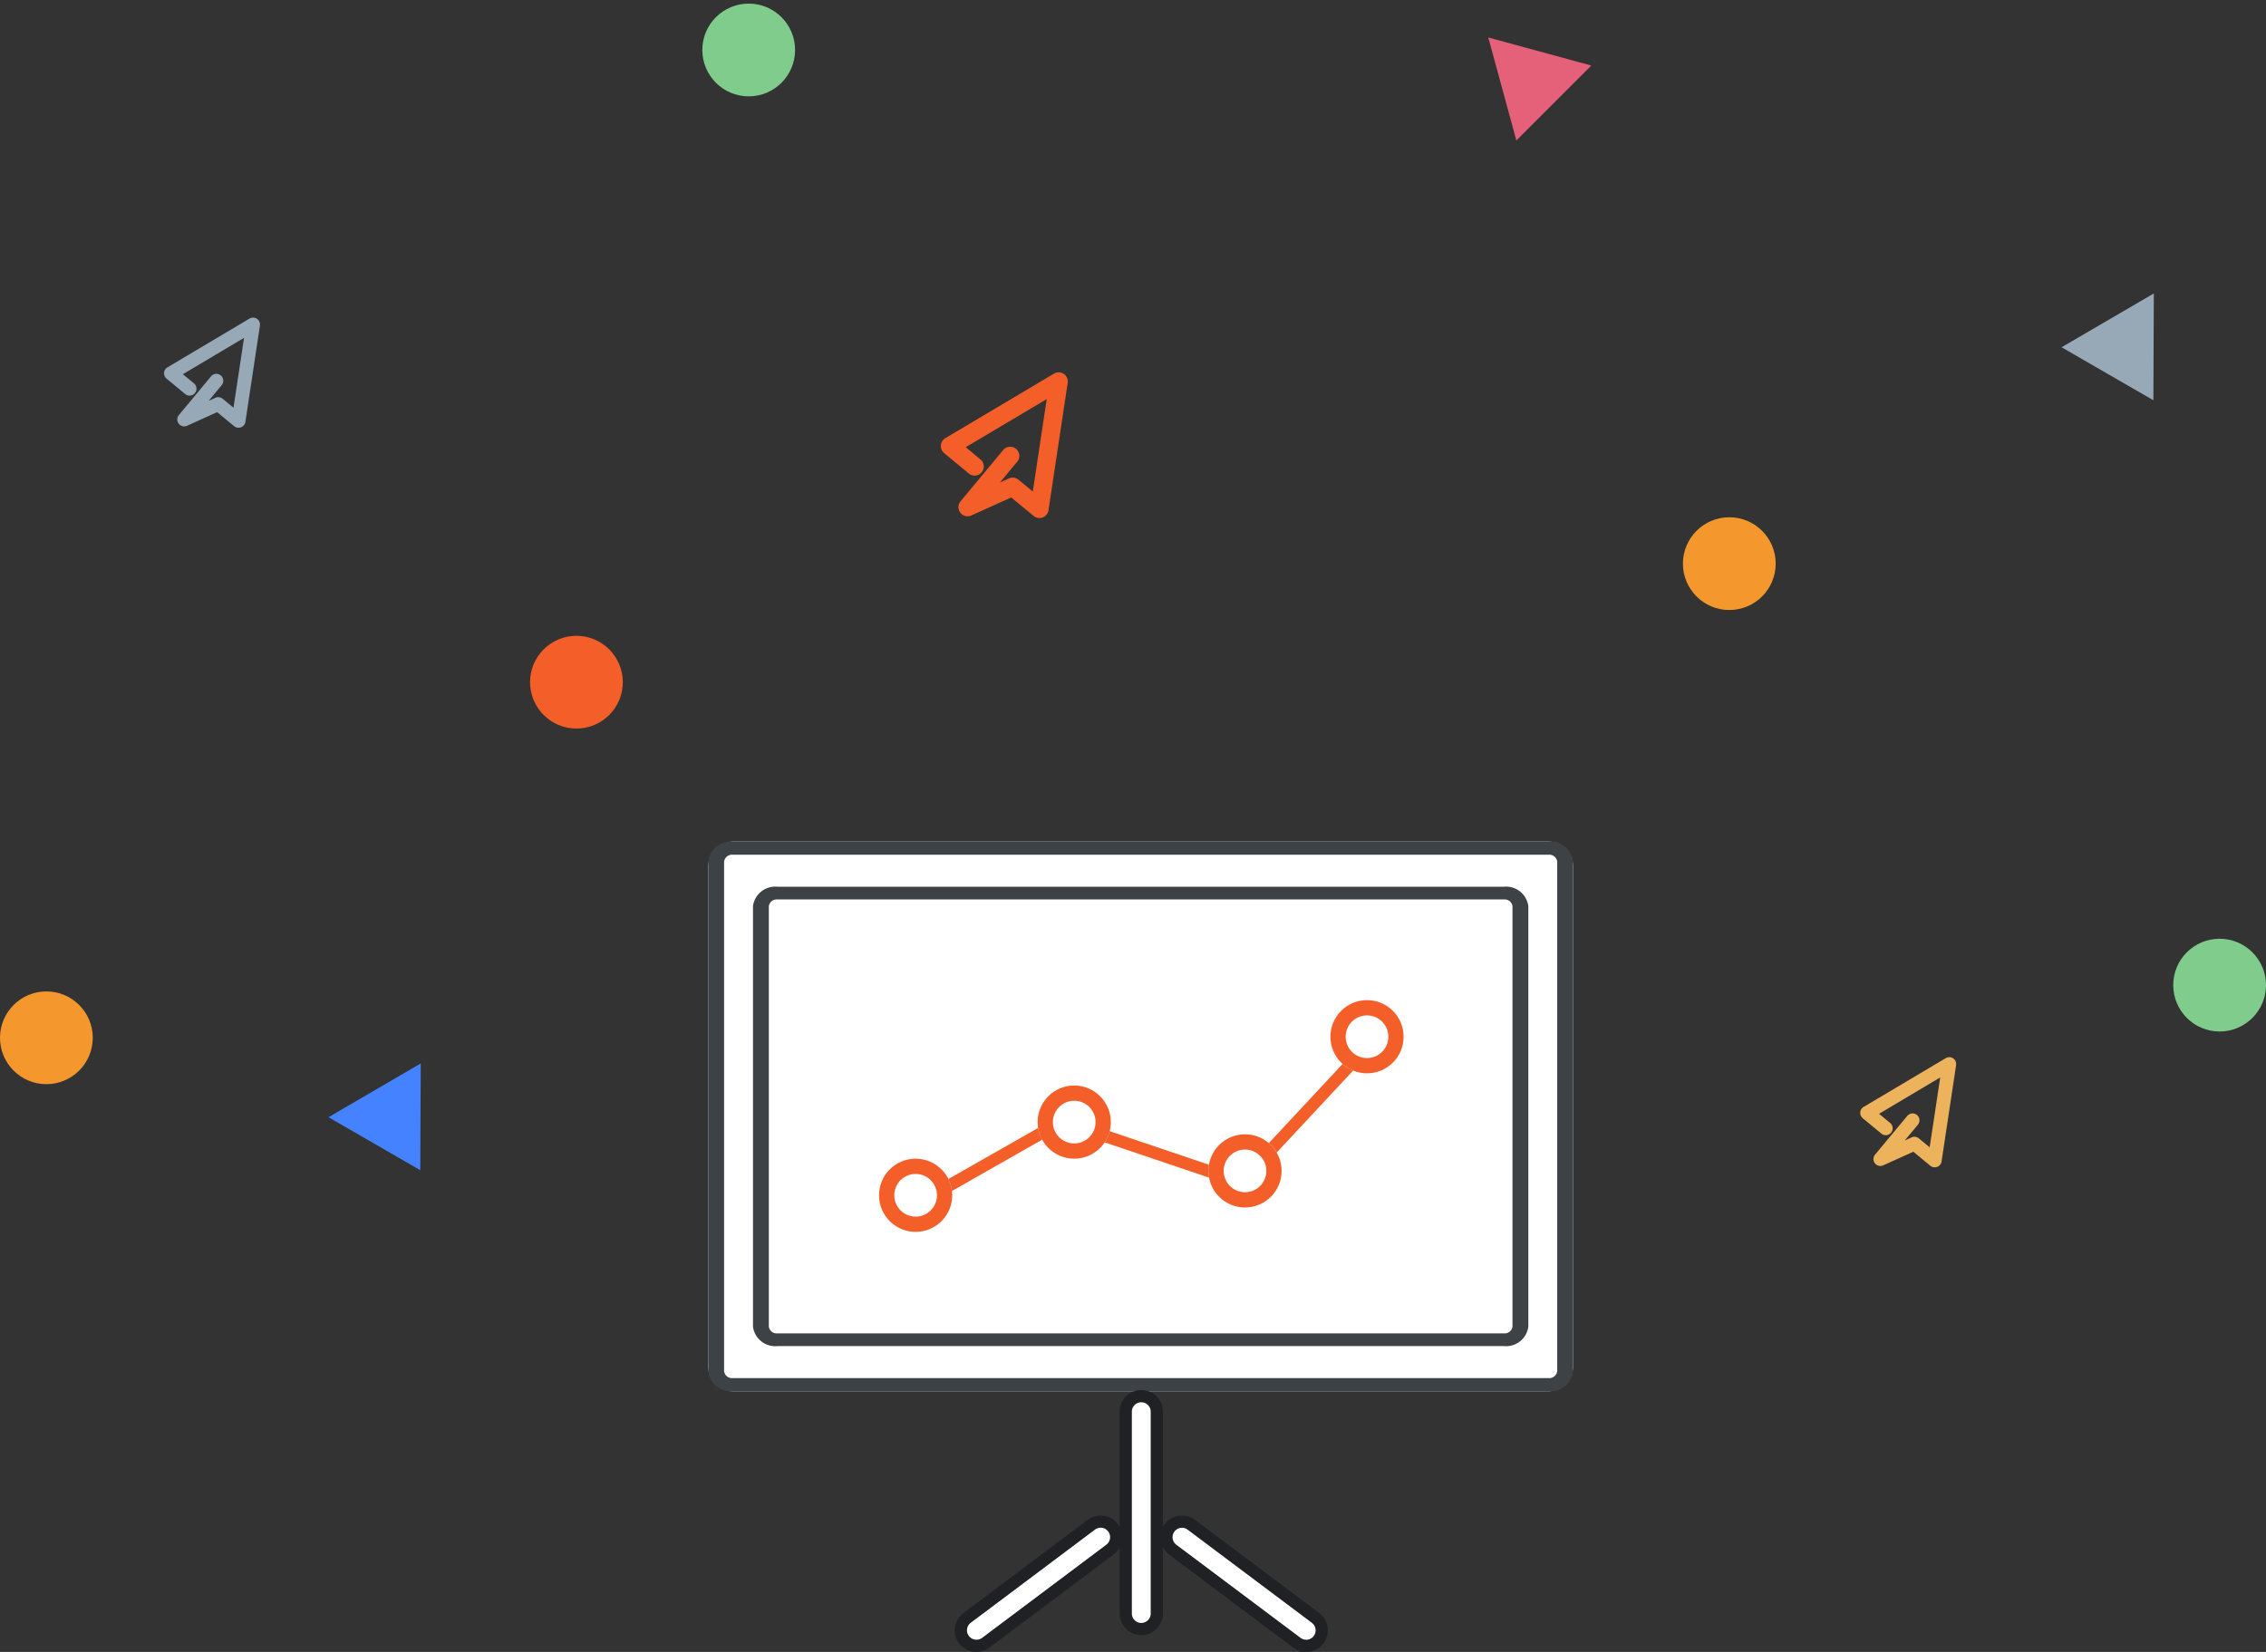 <svg xmlns="http://www.w3.org/2000/svg" width="185.746" height="135.44" viewBox="0 0 185.746 135.44">
  <rect x="0" y="0" width="185.746" height="135.44" fill="#333333" stroke="none"/>
  <g id="Group_51944" data-name="Group 51944" transform="translate(-95 -728)">
    <circle id="Ellipse_1293" data-name="Ellipse 1293" cx="3.802" cy="3.802" r="3.802" transform="translate(138.449 780.129)" fill="#f45e29"/>
    <circle id="Ellipse_1297" data-name="Ellipse 1297" cx="3.802" cy="3.802" r="3.802" transform="translate(273.142 804.967)" fill="#80cc8c"/>
    <circle id="Ellipse_1298" data-name="Ellipse 1298" cx="3.802" cy="3.802" r="3.802" transform="translate(152.57 728.296)" fill="#80cc8c"/>
    <circle id="Ellipse_1295" data-name="Ellipse 1295" cx="3.802" cy="3.802" r="3.802" transform="translate(232.951 770.41)" fill="#f4982d"/>
    <circle id="Ellipse_1296" data-name="Ellipse 1296" cx="3.802" cy="3.802" r="3.802" transform="translate(95 809.286)" fill="#f4982d"/>
    <path id="Polygon_3" data-name="Polygon 3" d="M4.345,0,8.69,7.6H0Z" transform="translate(125.725 813.018) rotate(30)" fill="#4482ff"/>
    <path id="Polygon_4" data-name="Polygon 4" d="M4.345,0,8.69,7.6H0Z" transform="translate(267.788 749.889) rotate(30)" fill="#97a9b7"/>
    <path id="Polygon_5" data-name="Polygon 5" d="M4.345,0,8.69,7.6H0Z" transform="translate(213.923 734.145) rotate(-45)" fill="#e46179"/>
    <path id="Path_53384" data-name="Path 53384" d="M815.793,233.954a.749.749,0,0,0,.473-.588l1.576-10.45a.749.749,0,0,0-1.123-.755l-8.909,5.294a.749.749,0,0,0-.1,1.22l2.021,1.673a.749.749,0,1,0,.955-1.154l-1.2-1,6.637-3.944-1.143,7.579-1.176-.972a.749.749,0,0,0-.786-.1l-.733.331,1.4-1.68a.749.749,0,1,0-1.151-.957l-3.476,4.181a.749.749,0,0,0,.884,1.161l3.27-1.479,1.835,1.517a.748.748,0,0,0,.745.122Z" transform="translate(-635.321 536.47)" fill="#f45e29"/>
    <path id="Path_70460" data-name="Path 70460" d="M813.754,231.048a.566.566,0,0,0,.357-.444l1.191-7.9a.566.566,0,0,0-.849-.571l-6.733,4a.566.566,0,0,0-.072.922l1.527,1.264a.566.566,0,0,0,.722-.872l-.909-.752L814,223.714l-.864,5.728-.889-.734a.566.566,0,0,0-.594-.079l-.554.25,1.056-1.27a.566.566,0,1,0-.87-.723l-2.627,3.16a.566.566,0,0,0,.668.877l2.472-1.118,1.387,1.147a.565.565,0,0,0,.563.092Z" transform="translate(-559.959 592.624)" fill="#edb25c"/>
    <path id="Path_70461" data-name="Path 70461" d="M813.754,231.048a.566.566,0,0,0,.357-.444l1.191-7.9a.566.566,0,0,0-.849-.571l-6.733,4a.566.566,0,0,0-.072.922l1.527,1.264a.566.566,0,0,0,.722-.872l-.909-.752L814,223.714l-.864,5.728-.889-.734a.566.566,0,0,0-.594-.079l-.554.25,1.056-1.27a.566.566,0,1,0-.87-.723l-2.627,3.16a.566.566,0,0,0,.668.877l2.472-1.118,1.387,1.147a.565.565,0,0,0,.563.092Z" transform="translate(-698.996 531.986)" fill="#97a9b7"/>
    <g id="Group_51943" data-name="Group 51943" transform="translate(-5270.945 490)">
      <g id="Group_46830" data-name="Group 46830" transform="translate(5419.233 352.068) rotate(-90)">
        <rect id="Rectangle_17465" data-name="Rectangle 17465" width="45.068" height="70.891" rx="2" transform="translate(0 4.767)" fill="#fff"/>
        <path id="Rectangle_17465_-_Outline" data-name="Rectangle 17465 - Outline" d="M1.66,1.3a.65.65,0,0,0-.581.7V68.891a.65.65,0,0,0,.581.7H43.409a.65.65,0,0,0,.581-.7V2a.65.65,0,0,0-.581-.7H1.66m0-1.3H43.409a1.854,1.854,0,0,1,1.66,2V68.891a1.854,1.854,0,0,1-1.66,2H1.66a1.854,1.854,0,0,1-1.66-2V2A1.854,1.854,0,0,1,1.66,0Z" transform="translate(0 4.767)" fill="#3d4246"/>
        <rect id="Rectangle_17466" data-name="Rectangle 17466" width="37.662" height="63.558" rx="2" transform="translate(3.703 8.434)" fill="#fff"/>
        <path id="Rectangle_17466_-_Outline" data-name="Rectangle 17466 - Outline" d="M1.606,1.3a.643.643,0,0,0-.562.7V61.558a.643.643,0,0,0,.562.7H36.057a.643.643,0,0,0,.562-.7V2a.643.643,0,0,0-.562-.7H1.606m0-1.3H36.057a1.836,1.836,0,0,1,1.606,2V61.558a1.836,1.836,0,0,1-1.606,2H1.606a1.836,1.836,0,0,1-1.606-2V2A1.836,1.836,0,0,1,1.606,0Z" transform="translate(3.703 8.434)" fill="#3d4246"/>
      </g>
      <g id="Group_51940" data-name="Group 51940" transform="translate(-65 -30)">
        <path id="Path_72326" data-name="Path 72326" d="M5427.5,345.217l13.327-7.588,14.679,4.961,11.976-12.841" transform="translate(77.156 22.318)" fill="none" stroke="#f45e29" stroke-width="1"/>
        <g id="Ellipse_1409" data-name="Ellipse 1409" transform="translate(5503 363)" fill="#fff" stroke="#f45e29" stroke-width="1.25">
          <circle cx="3" cy="3" r="3" stroke="none"/>
          <circle cx="3" cy="3" r="2.375" fill="none"/>
        </g>
        <g id="Ellipse_1410" data-name="Ellipse 1410" transform="translate(5516 357)" fill="#fff" stroke="#f45e29" stroke-width="1.25">
          <circle cx="3" cy="3" r="3" stroke="none"/>
          <circle cx="3" cy="3" r="2.375" fill="none"/>
        </g>
        <g id="Ellipse_1412" data-name="Ellipse 1412" transform="translate(5540 350)" fill="#fff" stroke="#f45e29" stroke-width="1.25">
          <circle cx="3" cy="3" r="3" stroke="none"/>
          <circle cx="3" cy="3" r="2.375" fill="none"/>
        </g>
        <g id="Ellipse_1413" data-name="Ellipse 1413" transform="translate(5530 361)" fill="#fff" stroke="#f45e29" stroke-width="1.25">
          <circle cx="3" cy="3" r="3" stroke="none"/>
          <circle cx="3" cy="3" r="2.375" fill="none"/>
        </g>
      </g>
      <g id="Group_51942" data-name="Group 51942" transform="translate(5431.5 314.606)">
        <path id="Path_72323" data-name="Path 72323" d="M340.5,374.481a1.273,1.273,0,0,1-1.273-1.273V356.663a1.273,1.273,0,0,1,2.546,0v16.545A1.273,1.273,0,0,1,340.5,374.481Z" transform="translate(-312.503 -317.524)" fill="#fff" stroke="#202124" stroke-width="1"/>
        <path id="Path_72324" data-name="Path 72324" d="M254.352,462.491a1.272,1.272,0,0,1-.765-2.29l10.182-7.637A1.272,1.272,0,1,1,265.3,454.6l-10.182,7.637A1.266,1.266,0,0,1,254.352,462.491Z" transform="translate(-239.867 -404.158)" fill="#fff" stroke="#202124" stroke-width="1"/>
        <path id="Path_72325" data-name="Path 72325" d="M350.68,462.488a1.266,1.266,0,0,1-.763-.255L339.736,454.6a1.272,1.272,0,1,1,1.527-2.036l10.182,7.636a1.273,1.273,0,0,1-.765,2.291Z" transform="translate(-309.166 -404.154)" fill="#fff" stroke="#202124" stroke-width="1"/>
      </g>
    </g>
  </g>
</svg>
